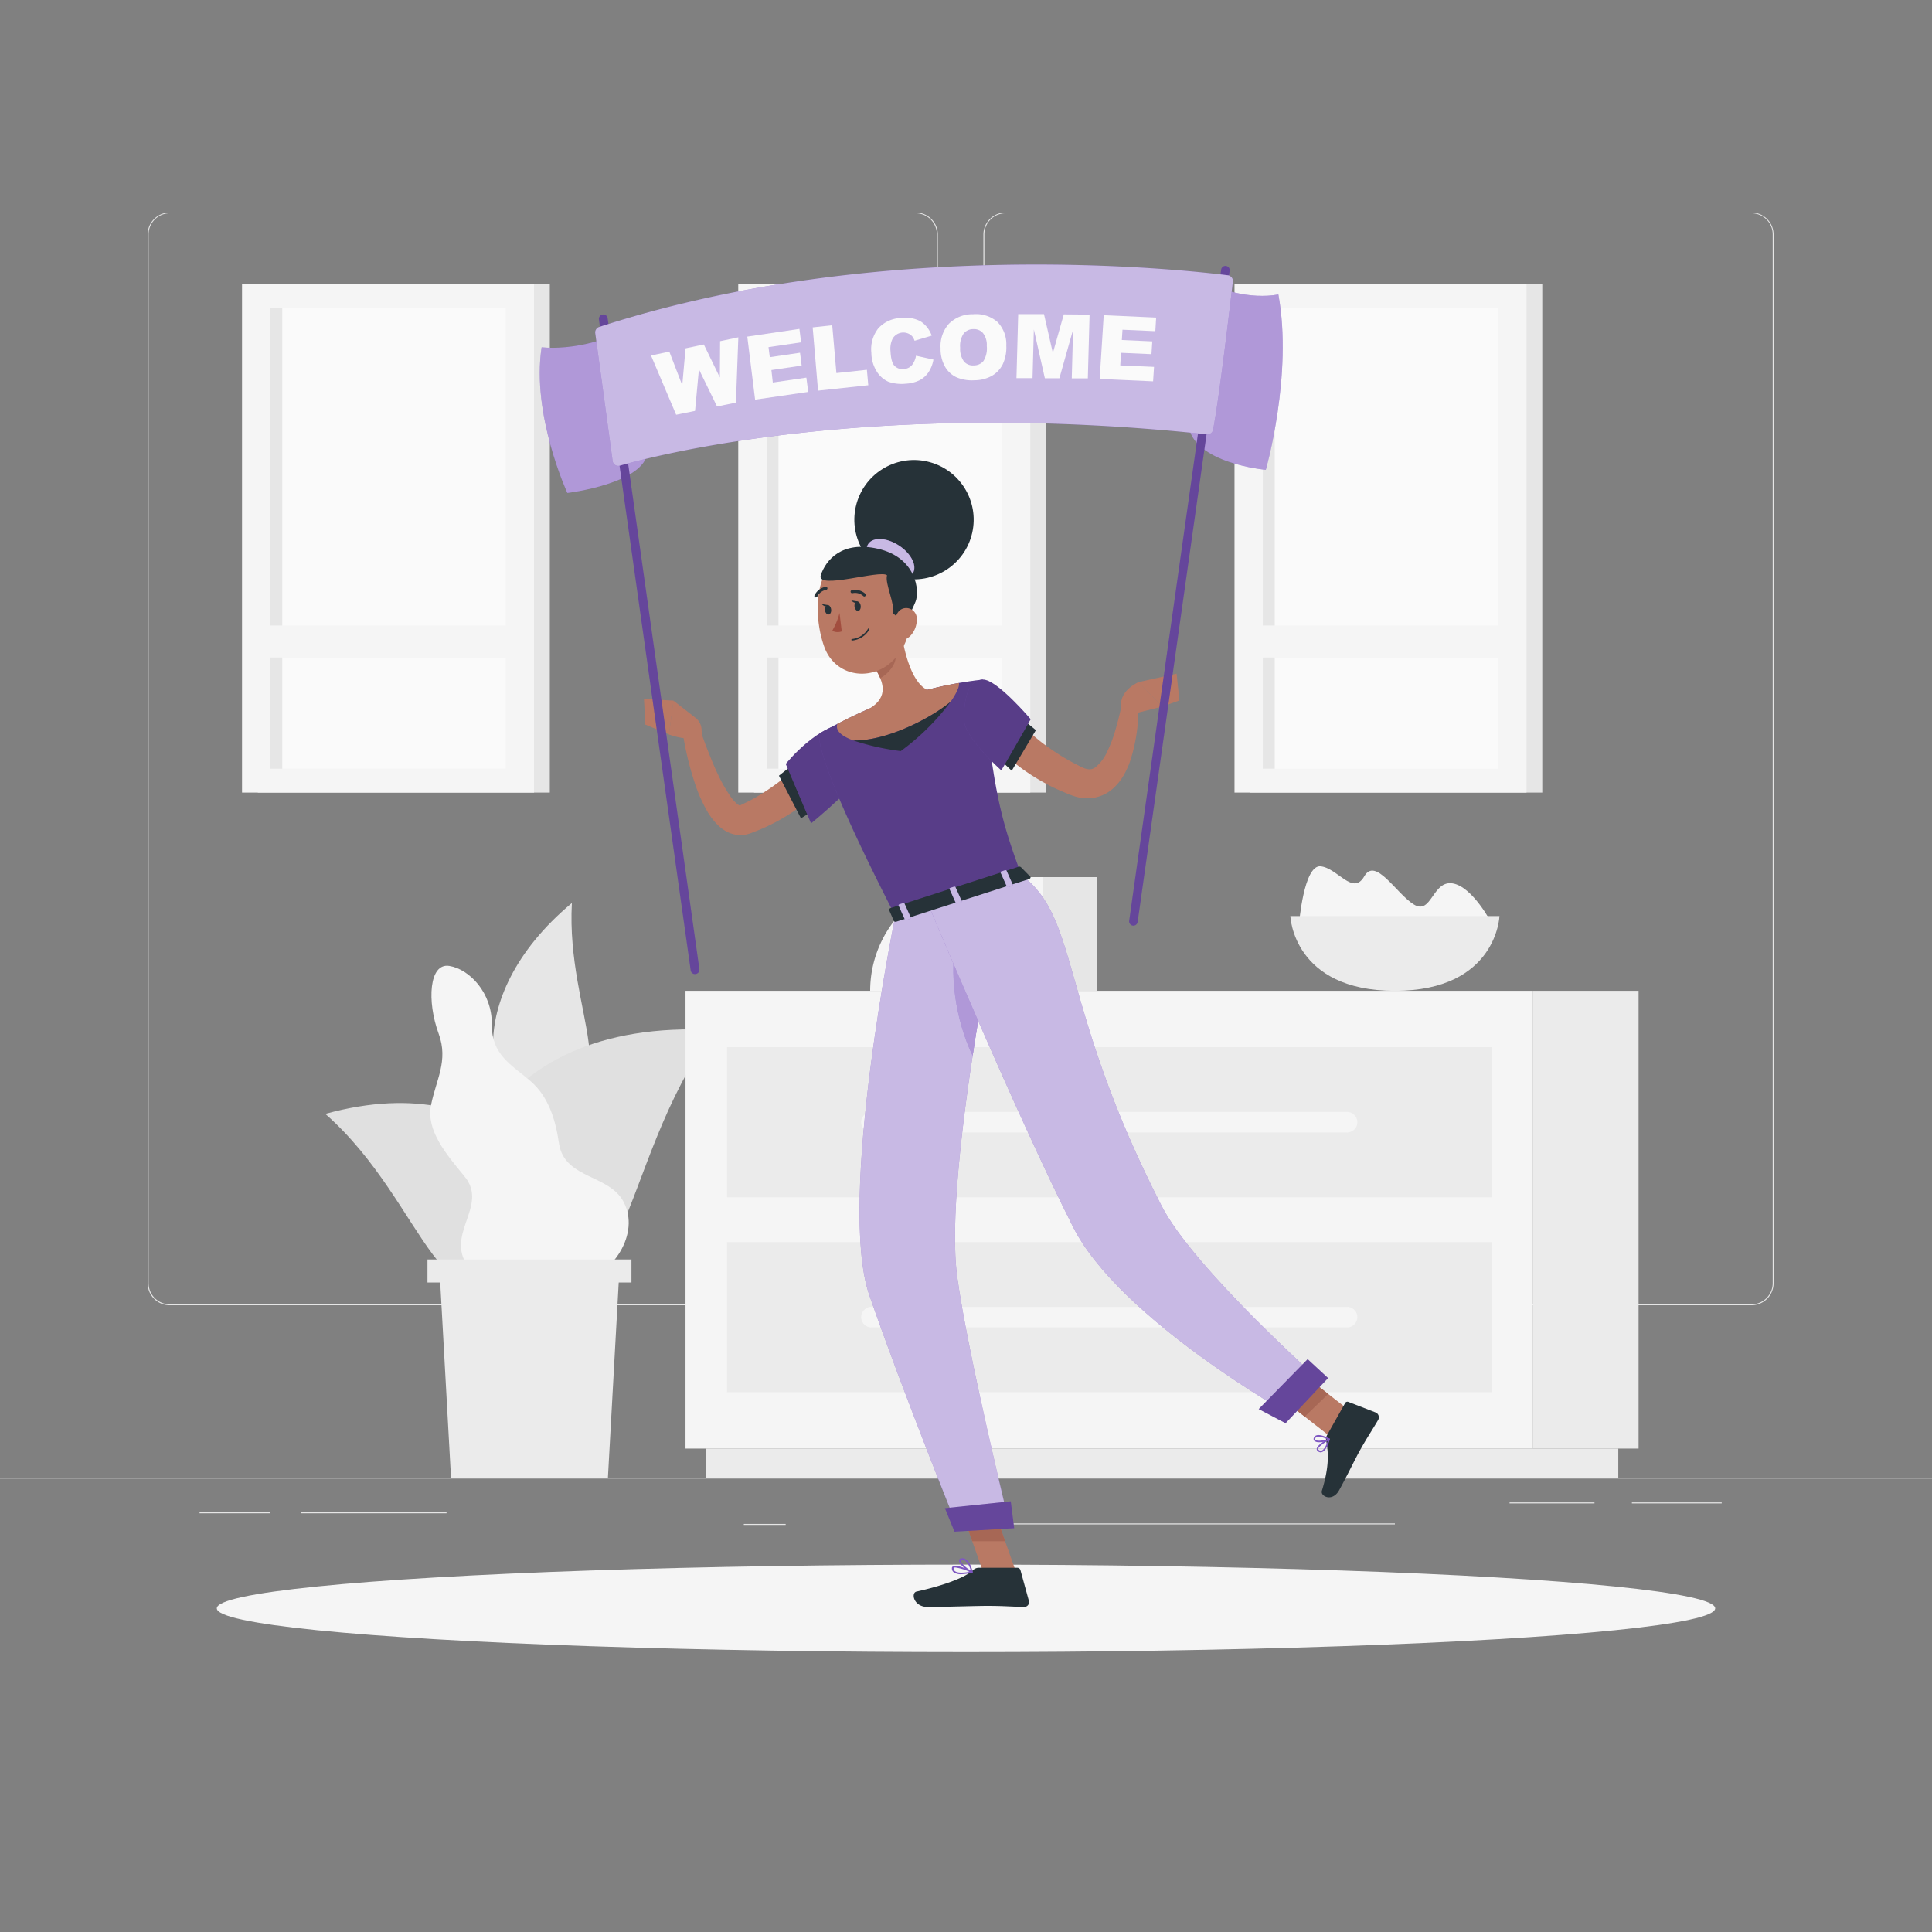 <svg xmlns="http://www.w3.org/2000/svg" viewBox="0 0 500 500"><rect x="0" y="0" width="500" height="500" fill="#808080" stroke="none"/><g id="freepik--background-complete--inject-2"><rect y="382.4" width="500" height="0.25" style="fill:#e6e6e6"></rect><rect x="422.33" y="388.83" width="23.25" height="0.25" style="fill:#e6e6e6"></rect><rect x="250.57" y="394.26" width="110.43" height="0.25" style="fill:#e6e6e6"></rect><rect x="192.5" y="394.39" width="10.83" height="0.25" style="fill:#e6e6e6"></rect><rect x="78" y="391.39" width="37.56" height="0.25" style="fill:#e6e6e6"></rect><rect x="390.67" y="388.83" width="21.98" height="0.25" style="fill:#e6e6e6"></rect><rect x="51.65" y="391.39" width="18.19" height="0.25" style="fill:#e6e6e6"></rect><path d="M237,337.8H43.91a5.71,5.71,0,0,1-5.7-5.71V60.66A5.71,5.71,0,0,1,43.91,55H237a5.71,5.71,0,0,1,5.71,5.71V332.09A5.71,5.71,0,0,1,237,337.8ZM43.91,55.2a5.46,5.46,0,0,0-5.45,5.46V332.09a5.46,5.46,0,0,0,5.45,5.46H237a5.47,5.47,0,0,0,5.46-5.46V60.66A5.47,5.47,0,0,0,237,55.2Z" style="fill:#e6e6e6"></path><path d="M453.31,337.8H260.21a5.72,5.72,0,0,1-5.71-5.71V60.66A5.72,5.72,0,0,1,260.21,55h193.1A5.71,5.71,0,0,1,459,60.66V332.09A5.71,5.71,0,0,1,453.31,337.8ZM260.21,55.2a5.47,5.47,0,0,0-5.46,5.46V332.09a5.47,5.47,0,0,0,5.46,5.46h193.1a5.47,5.47,0,0,0,5.46-5.46V60.66a5.47,5.47,0,0,0-5.46-5.46Z" style="fill:#e6e6e6"></path><rect x="323.56" y="73.55" width="75.57" height="131.57" transform="translate(722.7 278.67) rotate(180)" style="fill:#e6e6e6"></rect><rect x="319.48" y="73.55" width="75.57" height="131.57" transform="translate(714.54 278.67) rotate(180)" style="fill:#f5f5f5"></rect><rect x="297.66" y="108.88" width="119.22" height="60.91" transform="translate(496.6 -217.93) rotate(90)" style="fill:#fafafa"></rect><rect x="268.75" y="137.79" width="119.22" height="3.09" transform="translate(467.69 -189.02) rotate(90)" style="fill:#e6e6e6"></rect><rect x="322.51" y="161.89" width="69.51" height="8.29" transform="translate(714.54 332.06) rotate(180)" style="fill:#f5f5f5"></rect><rect x="195.14" y="73.55" width="75.57" height="131.57" transform="translate(465.85 278.67) rotate(180)" style="fill:#e6e6e6"></rect><rect x="191.06" y="73.55" width="75.57" height="131.57" transform="translate(457.69 278.67) rotate(180)" style="fill:#f5f5f5"></rect><rect x="169.24" y="108.88" width="119.22" height="60.91" transform="translate(368.18 -89.51) rotate(90)" style="fill:#fafafa"></rect><rect x="140.32" y="137.79" width="119.22" height="3.09" transform="translate(339.26 -60.6) rotate(90)" style="fill:#e6e6e6"></rect><rect x="194.09" y="161.89" width="69.51" height="8.29" transform="translate(457.69 332.06) rotate(180)" style="fill:#f5f5f5"></rect><rect x="66.72" y="73.55" width="75.57" height="131.57" transform="translate(209.01 278.67) rotate(180)" style="fill:#e6e6e6"></rect><rect x="62.63" y="73.55" width="75.57" height="131.57" transform="translate(200.84 278.67) rotate(180)" style="fill:#f5f5f5"></rect><rect x="40.81" y="108.88" width="119.22" height="60.91" transform="translate(239.75 38.91) rotate(90)" style="fill:#fafafa"></rect><rect x="11.9" y="137.79" width="119.22" height="3.09" transform="translate(210.84 67.83) rotate(90)" style="fill:#e6e6e6"></rect><rect x="65.66" y="161.89" width="69.51" height="8.29" transform="translate(200.84 332.06) rotate(180)" style="fill:#f5f5f5"></rect><path d="M140,286.52c-13.63,1.88-22.06-27.74,8-52.82C146.43,262.73,163.78,283.24,140,286.52Z" style="fill:#e6e6e6"></path><path d="M130,325.31c-19.76-13.85-6.24-62.24,54.91-58.73C158.47,302.2,164.46,349.45,130,325.31Z" style="fill:#e0e0e0"></path><path d="M137,325c13.13-14.14-5.56-49.73-52.81-36.73C110.85,311.67,114.09,349.64,137,325Z" style="fill:#e0e0e0"></path><path d="M120.14,304.36c-4.54-5.53-9.9-11.75-8.6-18.33s4.55-11.47,2-18.47c-3.1-8.4-2.5-18.42,2.74-17.58s11.11,7,11,15.11c-.09,7.88,5,10.4,9.9,14.59S143.81,290,144.68,296c1.52,9.53,13.87,7.73,17.15,16,3.39,8-3.37,18.65-14.18,21.1s-18.51,4-25.88-4.46C114.28,319.73,126.86,312.28,120.14,304.36Z" style="fill:#f5f5f5"></path><polygon points="157.33 382.4 116.72 382.4 113.66 327.08 160.39 327.08 157.33 382.4" style="fill:#ebebeb"></polygon><rect x="110.63" y="325.95" width="52.79" height="5.96" style="fill:#ebebeb"></rect><rect x="396.74" y="256.42" width="27.32" height="118.47" transform="translate(820.8 631.31) rotate(180)" style="fill:#ebebeb"></rect><rect x="182.66" y="374.89" width="236.16" height="7.51" transform="translate(601.47 757.29) rotate(180)" style="fill:#ebebeb"></rect><rect x="177.41" y="256.42" width="219.33" height="118.47" style="fill:#f5f5f5"></rect><rect x="188.15" y="271" width="197.85" height="38.86" style="fill:#ebebeb"></rect><rect x="188.15" y="321.45" width="197.85" height="38.86" style="fill:#ebebeb"></rect><path d="M225.53,293.09H348.62a2.67,2.67,0,0,0,2.66-2.66h0a2.67,2.67,0,0,0-2.66-2.67H225.53a2.67,2.67,0,0,0-2.66,2.67h0A2.67,2.67,0,0,0,225.53,293.09Z" style="fill:#f5f5f5"></path><path d="M225.53,343.54H348.62a2.67,2.67,0,0,0,2.66-2.66h0a2.67,2.67,0,0,0-2.66-2.66H225.53a2.67,2.67,0,0,0-2.66,2.66h0A2.67,2.67,0,0,0,225.53,343.54Z" style="fill:#f5f5f5"></path><path d="M336.19,239.13s31.3,29.66,49.88-.12c0,0-4.94-9.57-10.15-10.39s-5.42,8.28-10,5.47-9.93-12.42-12.85-7.29-6.93-2.18-11.3-2.6S336.19,239.13,336.19,239.13Z" style="fill:#f5f5f5"></path><path d="M388.06,237.08s-.68,19.34-27.06,19.34-27.06-19.34-27.06-19.34Z" style="fill:#ebebeb"></path><path d="M254.61,227H269.8v29.42H225.2A29.42,29.42,0,0,1,254.61,227Z" style="fill:#f5f5f5"></path><rect x="269.8" y="227" width="14.01" height="29.42" style="fill:#e6e6e6"></rect></g><g id="freepik--Shadow--inject-2"><ellipse cx="250" cy="416.24" rx="193.89" ry="11.32" style="fill:#f5f5f5"></ellipse></g><g id="freepik--Character--inject-2"><path d="M218,197.76l-.66,1c-.2.29-.41.55-.61.82-.41.54-.84,1-1.27,1.55-.87,1-1.75,2-2.69,2.88a55.25,55.25,0,0,1-6,5,52.65,52.65,0,0,1-6.65,4.08c-1.17.57-2.33,1.16-3.54,1.64l-1.81.72-.51.19c-.28.09-.54.19-.85.26a7.1,7.1,0,0,1-1.85.21,7.47,7.47,0,0,1-3.41-.85,9.89,9.89,0,0,1-2.31-1.67,17.18,17.18,0,0,1-2.79-3.6,38,38,0,0,1-3.19-7.2,79.23,79.23,0,0,1-3.36-14.51l4.18-.92c.76,2.19,1.54,4.45,2.4,6.63s1.72,4.35,2.72,6.41a37.13,37.13,0,0,0,3.24,5.69,9.69,9.69,0,0,0,1.77,2,2.39,2.39,0,0,0,.65.38c.14,0,.13,0,.06,0l-.07,0s0,0,0,0l.33-.16,1.49-.72c1-.48,1.95-1,2.91-1.58a59.85,59.85,0,0,0,5.48-3.71,52.84,52.84,0,0,0,4.93-4.4c.78-.76,1.52-1.57,2.23-2.39.35-.41.7-.82,1-1.23l.48-.61.39-.52Z" style="fill:#b97964"></path><polygon points="205.89 197.33 210.96 209.49 207.29 211.78 201.59 200.75 205.89 197.33" style="fill:#263238"></polygon><path d="M220.24,187.09c-8.27-.11-16.67,10.36-16.88,10.62l6.54,15.38s14.55-11.81,15.28-16.43C225.94,191.85,225.48,187.16,220.24,187.09Z" style="fill:#7E57C2"></path><path d="M220.24,187.09c-8.27-.11-16.67,10.36-16.88,10.62l6.54,15.38s14.55-11.81,15.28-16.43C225.94,191.85,225.48,187.16,220.24,187.09Z" style="opacity:0.3"></path><path d="M180,185.77l-5.72-4.45-1.16,8.76s5.56,2.18,8.52.29l-.08-1.6A4.07,4.07,0,0,0,180,185.77Z" style="fill:#b97964"></path><polygon points="166.66 180.88 167.02 187.53 173.15 190.08 174.31 181.32 166.66 180.88" style="fill:#b97964"></polygon><path d="M292,185.06l8.84-2.21-6.18-6.31s-5.73,2.34-4.33,7.34Z" style="fill:#b97964"></path><polygon points="305.23 181.28 304.5 174.34 294.61 176.54 300.79 182.85 305.23 181.28" style="fill:#b97964"></polygon><polygon points="263.17 407.47 254.94 408.26 248.07 388.84 256.3 388.04 263.17 407.47" style="fill:#b97964"></polygon><polygon points="351.27 366.64 345.21 372.52 329.63 360.36 335.7 354.48 351.27 366.64" style="fill:#b97964"></polygon><path d="M343.46,371.38l4.66-8.27a.67.67,0,0,1,.83-.3l7.08,2.74a1.36,1.36,0,0,1,.64,1.92c-1.67,2.86-2.62,4.15-4.67,7.79-1.26,2.24-3.72,7.37-5.46,10.46s-4.89,1.53-4.44.09c2-6.47,1.66-10.08,1.12-12.94A2.19,2.19,0,0,1,343.46,371.38Z" style="fill:#263238"></path><path d="M253.3,405.74h10a.84.84,0,0,1,.79.61l2.18,7.93a1.24,1.24,0,0,1-1.22,1.59c-3.51-.06-5.22-.27-9.63-.27-2.71,0-11.54.29-15.29.29s-4.43-3.71-2.91-4c6.8-1.51,12.54-3.58,14.63-5.56A2.06,2.06,0,0,1,253.3,405.74Z" style="fill:#263238"></path><polygon points="248.08 388.84 251.61 398.86 260.13 398.86 256.31 388.04 248.08 388.84" style="fill:#a76755"></polygon><polygon points="335.71 354.48 329.64 360.37 337.67 366.63 343.74 360.75 335.71 354.48" style="fill:#a76755"></polygon><path d="M212.19,189.76s-3.4,2.59,19.51,47.3l32.66-10.55c-4.84-13.11-7.5-21.3-10-50.63A101.07,101.07,0,0,0,240,178.53a118.37,118.37,0,0,0-14.83,4.79C218.93,186,212.19,189.76,212.19,189.76Z" style="fill:#7E57C2"></path><path d="M212.19,189.76s-3.4,2.59,19.51,47.3l32.66-10.55c-4.84-13.11-7.5-21.3-10-50.63A101.07,101.07,0,0,0,240,178.53a118.37,118.37,0,0,0-14.83,4.79C218.93,186,212.19,189.76,212.19,189.76Z" style="opacity:0.3"></path><path d="M233.09,162.3c.6,5.08,2.49,14.12,6.86,16.23,0,0,.25,5.26-8.61,8.12-9.75,3.15-6.22-3.33-6.22-3.33,4.91-3,3.49-6.9,1.37-10.3Z" style="fill:#b97964"></path><path d="M216.7,187.34c2.41-1.25,5.48-2.77,8.42-4A109.46,109.46,0,0,1,240,178.53c2.85-.78,5.73-1.36,8.16-1.77.23.68-.46,2.44-2.15,4.87-5.35,4.44-16.76,10.21-25.17,10C217.16,190.26,216.24,188.81,216.7,187.34Z" style="fill:#b97964"></path><path d="M246,181.63a60.83,60.83,0,0,1-12.88,12.75,63.72,63.72,0,0,1-12.29-2.75C229.2,191.84,240.61,186.07,246,181.63Z" style="fill:#263238"></path><path d="M230.4,166.67,226.49,173a15.64,15.64,0,0,1,1.31,2.49c1.94-.95,4.41-3.76,3.94-6A9,9,0,0,0,230.4,166.67Z" style="fill:#a76755"></path><path d="M235.07,152.92c.5,8.37.9,11.9-2.78,16.68-5.53,7.18-15.92,6-18.92-2.08-2.69-7.25-3.06-19.72,4.67-24A11.44,11.44,0,0,1,235.07,152.92Z" style="fill:#b97964"></path><circle cx="236.53" cy="134.49" r="15.44" transform="translate(52.96 335.32) rotate(-77.19)" style="fill:#263238"></circle><path d="M232.69,141.2c3.18,2.1,4.76,5.32,3.53,7.19s-4.81,1.69-8-.41-4.76-5.32-3.53-7.19S229.5,139.1,232.69,141.2Z" style="fill:#7E57C2"></path><path d="M232.69,141.2c3.18,2.1,4.76,5.32,3.53,7.19s-4.81,1.69-8-.41-4.76-5.32-3.53-7.19S229.5,139.1,232.69,141.2Z" style="fill:#fafafa;opacity:0.6"></path><path d="M231,158.63c.83-1.92-2.06-7.62-1.44-9.75-1.66-1.55-18.49,3.93-17.13-.07,1.3-3.84,5.4-8.93,14.76-6.8,10,2.28,10.87,10.93,9.75,13.69s-2.71,5.63-2.71,5.63Z" style="fill:#263238"></path><path d="M237.27,160.26a6.16,6.16,0,0,1-1.72,4.35c-1.51,1.53-3.33.43-3.8-1.55-.43-1.78-.15-4.73,1.79-5.51A2.74,2.74,0,0,1,237.27,160.26Z" style="fill:#b97964"></path><path d="M231.7,237.06s-15.14,73.84-6.7,98.19c8.78,25.33,23.07,60.69,23.07,60.69l13.35-.76s-11-44.68-13.71-64.86C244,302.5,259.89,228,259.89,228Z" style="fill:#7E57C2"></path><path d="M231.7,237.06s-15.14,73.84-6.7,98.19c8.78,25.33,23.07,60.69,23.07,60.69l13.35-.76s-11-44.68-13.71-64.86C244,302.5,259.89,228,259.89,228Z" style="fill:#fafafa;opacity:0.6"></path><polygon points="262.47 395.5 247.02 396.39 244.54 390.31 261.58 388.54 262.47 395.5" style="fill:#7E57C2"></polygon><polygon points="262.47 395.5 247.02 396.39 244.54 390.31 261.58 388.54 262.47 395.5" style="opacity:0.2"></polygon><path d="M247.71,242.74c-2.32,8.58-.38,21.44,4,30.46,1.07-7,2.21-13.78,3.29-19.85C252.75,249,250.27,245.14,247.71,242.74Z" style="fill:#7E57C2"></path><path d="M247.71,242.74c-2.32,8.58-.38,21.44,4,30.46,1.07-7,2.21-13.78,3.29-19.85C252.75,249,250.27,245.14,247.71,242.74Z" style="fill:#fafafa;opacity:0.4"></path><path d="M240.32,234.27S262.8,288,277.69,317.5c12,23.86,56.53,48.83,56.53,48.83l8-8.48s-33.28-29.55-41.58-45.73c-26.56-51.79-21.1-74.41-36.26-85.61Z" style="fill:#7E57C2"></path><path d="M240.32,234.27S262.8,288,277.69,317.5c12,23.86,56.53,48.83,56.53,48.83l8-8.48s-33.28-29.55-41.58-45.73c-26.56-51.79-21.1-74.41-36.26-85.61Z" style="fill:#fafafa;opacity:0.6"></path><polygon points="343.71 356.64 332.71 368.33 325.75 364.67 338.42 351.75 343.71 356.64" style="fill:#7E57C2"></polygon><polygon points="343.71 356.64 332.71 368.33 325.75 364.67 338.42 351.75 343.71 356.64" style="opacity:0.2"></polygon><path d="M264.23,224.44l2.41,2.45c.19.19,0,.51-.38.63l-34.25,11c-.3.1-.59,0-.67-.15l-1.23-2.82c-.09-.2.11-.45.43-.56l33.07-10.67A.64.64,0,0,1,264.23,224.44Z" style="fill:#263238"></path><path d="M261,229.57l.88-.28c.18-.06.28-.2.24-.3l-1.64-3.67c0-.1-.24-.14-.41-.09l-.89.29c-.17,0-.28.19-.23.3l1.64,3.66C260.62,229.59,260.8,229.63,261,229.57Z" style="fill:#7E57C2"></path><path d="M261,229.57l.88-.28c.18-.06.28-.2.24-.3l-1.64-3.67c0-.1-.24-.14-.41-.09l-.89.29c-.17,0-.28.19-.23.3l1.64,3.66C260.62,229.59,260.8,229.63,261,229.57Z" style="fill:#fafafa;opacity:0.6"></path><path d="M234.6,238.09l.89-.29c.17-.06.28-.19.23-.3l-1.64-3.66c-.05-.11-.23-.15-.41-.09l-.89.28c-.17.06-.28.19-.23.3l1.64,3.66C234.24,238.1,234.42,238.14,234.6,238.09Z" style="fill:#7E57C2"></path><path d="M234.6,238.09l.89-.29c.17-.06.28-.19.23-.3l-1.64-3.66c-.05-.11-.23-.15-.41-.09l-.89.28c-.17.06-.28.19-.23.3l1.64,3.66C234.24,238.1,234.42,238.14,234.6,238.09Z" style="fill:#fafafa;opacity:0.6"></path><path d="M247.79,233.83l.88-.29c.18,0,.29-.19.24-.3l-1.64-3.66c-.05-.11-.24-.15-.41-.09l-.89.29c-.17.05-.28.19-.23.29l1.64,3.67A.35.35,0,0,0,247.79,233.83Z" style="fill:#7E57C2"></path><path d="M247.79,233.83l.88-.29c.18,0,.29-.19.24-.3l-1.64-3.66c-.05-.11-.24-.15-.41-.09l-.89.29c-.17.05-.28.19-.23.29l1.64,3.67A.35.35,0,0,0,247.79,233.83Z" style="fill:#fafafa;opacity:0.6"></path><path d="M222.75,156.78c.08.67-.21,1.27-.65,1.32s-.87-.45-.95-1.13.21-1.27.65-1.32S222.67,156.1,222.75,156.78Z" style="fill:#263238"></path><path d="M215.1,157.71c.09.68-.21,1.27-.65,1.32s-.87-.45-.95-1.12.21-1.27.65-1.33S215,157,215.1,157.71Z" style="fill:#263238"></path><path d="M214.35,156.6l-1.68-.27S213.66,157.5,214.35,156.6Z" style="fill:#263238"></path><path d="M217.27,158.63a18.39,18.39,0,0,1-1.89,4.61,3,3,0,0,0,2.47.16Z" style="fill:#a24e3f"></path><path d="M220.53,165.77a.2.2,0,0,1-.2-.17.22.22,0,0,1,.18-.23,5.4,5.4,0,0,0,4.11-2.62.2.2,0,0,1,.27-.1.2.2,0,0,1,.09.27,5.71,5.71,0,0,1-4.42,2.85Z" style="fill:#263238"></path><path d="M223.7,154.38a.4.4,0,0,1-.26-.1,3.15,3.15,0,0,0-2.79-.77.4.4,0,0,1-.5-.28.39.39,0,0,1,.28-.49,4,4,0,0,1,3.53.93.4.4,0,0,1,0,.57A.41.41,0,0,1,223.7,154.38Z" style="fill:#263238"></path><path d="M211.15,154.61a.39.39,0,0,1-.18,0,.41.41,0,0,1-.17-.54,4,4,0,0,1,2.9-2.21.4.4,0,0,1,.44.35.4.4,0,0,1-.35.45h0a3.15,3.15,0,0,0-2.28,1.77A.4.4,0,0,1,211.15,154.61Z" style="fill:#263238"></path><path d="M261,183.69l.38.48.47.57c.32.38.65.77,1,1.15.69.77,1.41,1.53,2.18,2.25a54.23,54.23,0,0,0,4.77,4.16,63.47,63.47,0,0,0,5.27,3.59c.91.55,1.84,1.07,2.78,1.58l1.43.73.69.35c.17.08.34.16.5.22a4.29,4.29,0,0,0,1.61.33,2.54,2.54,0,0,0,1.4-.52,11.05,11.05,0,0,0,3.09-4.12,34.39,34.39,0,0,0,2.23-6,64.69,64.69,0,0,0,1.53-6.4l4.27.27a43.5,43.5,0,0,1-2.08,14.52,20.53,20.53,0,0,1-1.65,3.68,13.73,13.73,0,0,1-2.84,3.55,10,10,0,0,1-4.79,2.35,10.83,10.83,0,0,1-5.18-.36c-.39-.11-.75-.25-1.12-.39l-.87-.36-1.7-.71c-1.13-.51-2.24-1-3.33-1.62a55.43,55.43,0,0,1-6.31-3.89,57.64,57.64,0,0,1-5.75-4.74c-.9-.86-1.77-1.77-2.62-2.71-.42-.48-.84-1-1.24-1.46l-.61-.79c-.21-.28-.37-.5-.65-.9Z" style="fill:#b97964"></path><polygon points="268.09 188.96 261.83 199.47 258.78 196.59 264.56 186.06 268.09 188.96" style="fill:#263238"></polygon><path d="M254.4,175.88c3.6-.06,12.34,10.26,12.34,10.26l-7.6,13.23s-9.68-8.53-9.67-13.2C249.48,181.3,250.3,176,254.4,175.88Z" style="fill:#7E57C2"></path><path d="M254.4,175.88c3.6-.06,12.34,10.26,12.34,10.26l-7.6,13.23s-9.68-8.53-9.67-13.2C249.48,181.3,250.3,176,254.4,175.88Z" style="opacity:0.3"></path><path d="M341.82,375.87a1.27,1.27,0,0,1-.76-.29.66.66,0,0,1-.29-.62c.09-1.08,2.8-2.5,3.1-2.66a.2.2,0,0,1,.22,0,.21.21,0,0,1,.07.21c-.31,1.08-1,2.94-2,3.27A1,1,0,0,1,341.82,375.87Zm1.81-3c-1.06.6-2.41,1.54-2.46,2.1a.26.26,0,0,0,.14.27.72.72,0,0,0,.72.17C342.58,375.25,343.16,374.31,343.63,372.89Z" style="fill:#7E57C2"></path><path d="M341.45,373.25a2,2,0,0,1-1.25-.31.7.7,0,0,1-.16-.86,1,1,0,0,1,.65-.61c1.16-.39,3.28.78,3.37.83a.21.21,0,0,1,.11.18.21.21,0,0,1-.1.17A6,6,0,0,1,341.45,373.25Zm-.21-1.46a1.37,1.37,0,0,0-.42.06.65.65,0,0,0-.41.38c-.1.24,0,.34,0,.41.45.38,2.11.22,3.06-.17A6.1,6.1,0,0,0,341.24,371.79Z" style="fill:#7E57C2"></path><path d="M248.86,407.4a3.32,3.32,0,0,1-2-.47,1.25,1.25,0,0,1-.51-1,.59.59,0,0,1,.25-.55c.91-.62,4.33.94,5,1.25a.2.2,0,0,1,.11.21.19.19,0,0,1-.15.17A13.53,13.53,0,0,1,248.86,407.4Zm-1.6-1.73a.69.69,0,0,0-.39.08.19.19,0,0,0-.08.19.86.86,0,0,0,.35.67c.79.6,2.67.37,3.77.17A12.71,12.71,0,0,0,247.26,405.67Z" style="fill:#7E57C2"></path><path d="M251.56,407.05h-.08c-1.13-.46-3.41-2.29-3.28-3.24,0-.21.16-.47.68-.53,2-.26,2.84,3.39,2.87,3.54a.21.21,0,0,1-.06.2A.22.22,0,0,1,251.56,407.05Zm-2.5-3.39h-.13c-.21,0-.33.09-.34.19-.07.54,1.5,2,2.66,2.62C251,405.61,250.26,403.66,249.06,403.66Z" style="fill:#7E57C2"></path><path d="M222,155.66l-1.68-.27S221.31,156.56,222,155.66Z" style="fill:#263238"></path><path d="M159.44,85.78c-1.77,2.22-11.52,4.83-19.27,4.11-2.67,17.52,6.66,37.69,6.66,37.69s20.25-2.41,20.75-10.75S159.44,85.78,159.44,85.78Z" style="fill:#7E57C2"></path><path d="M159.44,85.78c-1.77,2.22-11.52,4.83-19.27,4.11-2.67,17.52,6.66,37.69,6.66,37.69s20.25-2.41,20.75-10.75S159.44,85.78,159.44,85.78Z" style="fill:#fafafa;opacity:0.4"></path><path d="M312.73,72.45c1.81,2.55,11,5.08,18.11,3.76,3.81,20.74-3.25,45.38-3.25,45.38s-18.87-1.68-20-11.59S312.73,72.45,312.73,72.45Z" style="fill:#7E57C2"></path><path d="M312.73,72.45c1.81,2.55,11,5.08,18.11,3.76,3.81,20.74-3.25,45.38-3.25,45.38s-18.87-1.68-20-11.59S312.73,72.45,312.73,72.45Z" style="fill:#fafafa;opacity:0.4"></path><path d="M180,252.07h0a1.1,1.1,0,0,1-1.25-.94L155,82.66a1.12,1.12,0,0,1,1-1.26h0a1.11,1.11,0,0,1,1.25.95L181,250.81A1.12,1.12,0,0,1,180,252.07Z" style="fill:#7E57C2"></path><path d="M180,252.07h0a1.1,1.1,0,0,1-1.25-.94L155,82.66a1.12,1.12,0,0,1,1-1.26h0a1.11,1.11,0,0,1,1.25.95L181,250.81A1.12,1.12,0,0,1,180,252.07Z" style="opacity:0.2"></path><path d="M293.17,239.55h0a1.12,1.12,0,0,0,1.26-1l23.8-168.46a1.11,1.11,0,0,0-.94-1.26h0a1.12,1.12,0,0,0-1.26,1l-23.8,168.46A1.12,1.12,0,0,0,293.17,239.55Z" style="fill:#7E57C2"></path><path d="M293.17,239.55h0a1.12,1.12,0,0,0,1.26-1l23.8-168.46a1.11,1.11,0,0,0-.94-1.26h0a1.12,1.12,0,0,0-1.26,1l-23.8,168.46A1.12,1.12,0,0,0,293.17,239.55Z" style="opacity:0.2"></path><path d="M154.05,86.22l4.5,33.08a1.46,1.46,0,0,0,1.86,1.21c10.06-2.88,66-17.24,151.93-8.1a1.46,1.46,0,0,0,1.6-1.17c1.62-8.38,4.41-32.25,5.12-38.36a1.48,1.48,0,0,0-1.28-1.63c-11.54-1.46-90.31-10.19-162.72,13.37A1.49,1.49,0,0,0,154.05,86.22Z" style="fill:#7E57C2"></path><path d="M154.05,86.22l4.5,33.08a1.46,1.46,0,0,0,1.86,1.21c10.06-2.88,66-17.24,151.93-8.1a1.46,1.46,0,0,0,1.6-1.17c1.62-8.38,4.41-32.25,5.12-38.36a1.48,1.48,0,0,0-1.28-1.63c-11.54-1.46-90.31-10.19-162.72,13.37A1.49,1.49,0,0,0,154.05,86.22Z" style="fill:#fafafa;opacity:0.6"></path><path d="M168.48,92l4.74-1,3.35,8.71.85-9.56,4.73-1,4.15,8.54.06-9.39,4.72-1-.62,16.9-4.89,1-4.69-9.62-1,10.76-4.89,1Z" style="fill:#fafafa"></path><path d="M193.4,87.12l13.49-2,.44,3.48-8.44,1.24.33,2.6,7.83-1.15.42,3.33-7.83,1.15L200,99l8.69-1.27.47,3.7-13.74,2Z" style="fill:#fafafa"></path><path d="M210.32,84.73l5.06-.55,1.08,12.37,7.89-.85.36,4-13,1.4Z" style="fill:#fafafa"></path><path d="M237.06,92.06l4.51,1a8.41,8.41,0,0,1-1.25,3.24A6.32,6.32,0,0,1,238,98.4a9.16,9.16,0,0,1-3.59.9,10.52,10.52,0,0,1-4.41-.47A6.77,6.77,0,0,1,227,96.29a9.21,9.21,0,0,1-1.49-4.94,8.75,8.75,0,0,1,1.84-6.43,8.37,8.37,0,0,1,6-2.63,8.2,8.2,0,0,1,4.93.9,7.24,7.24,0,0,1,2.84,3.68l-4.43,1.32a3.59,3.59,0,0,0-.55-1.07A2.88,2.88,0,0,0,235,86.3a3.22,3.22,0,0,0-4,1.36,6,6,0,0,0-.53,3.3q.13,2.73,1,3.69a2.79,2.79,0,0,0,2.38.85,2.91,2.91,0,0,0,2.16-1A5.26,5.26,0,0,0,237.06,92.06Z" style="fill:#fafafa"></path><path d="M243.42,90.15a8.72,8.72,0,0,1,2.16-6.36,8.57,8.57,0,0,1,6.21-2.46,8.46,8.46,0,0,1,6.35,2,8.23,8.23,0,0,1,2.29,6.12,10.28,10.28,0,0,1-.9,4.78,7.15,7.15,0,0,1-2.77,3,9.3,9.3,0,0,1-4.55,1.18,10.27,10.27,0,0,1-4.61-.74,6.73,6.73,0,0,1-3-2.72A9.28,9.28,0,0,1,243.42,90.15Zm5.07-.14a5.49,5.49,0,0,0,1,3.56,3,3,0,0,0,2.52,1,3.18,3.18,0,0,0,2.52-1.15,6.22,6.22,0,0,0,.85-3.87,5,5,0,0,0-1-3.37,3.09,3.09,0,0,0-2.55-1,3.13,3.13,0,0,0-2.45,1.17A5.66,5.66,0,0,0,248.49,90Z" style="fill:#fafafa"></path><path d="M263.51,81.29l6.67,0,2.3,10.07,2.83-10,6.67.06-.45,16.5-4.16,0,.34-12.59-3.54,12.56-3.76,0-2.85-12.62-.34,12.59-4.16,0Z" style="fill:#fafafa"></path><path d="M285.64,81.58l13.57.61L299,85.71l-8.5-.38L290.33,88l7.88.35L298,91.66l-7.88-.35-.2,3.26,8.74.38-.24,3.74-13.82-.62Z" style="fill:#fafafa"></path></g></svg>